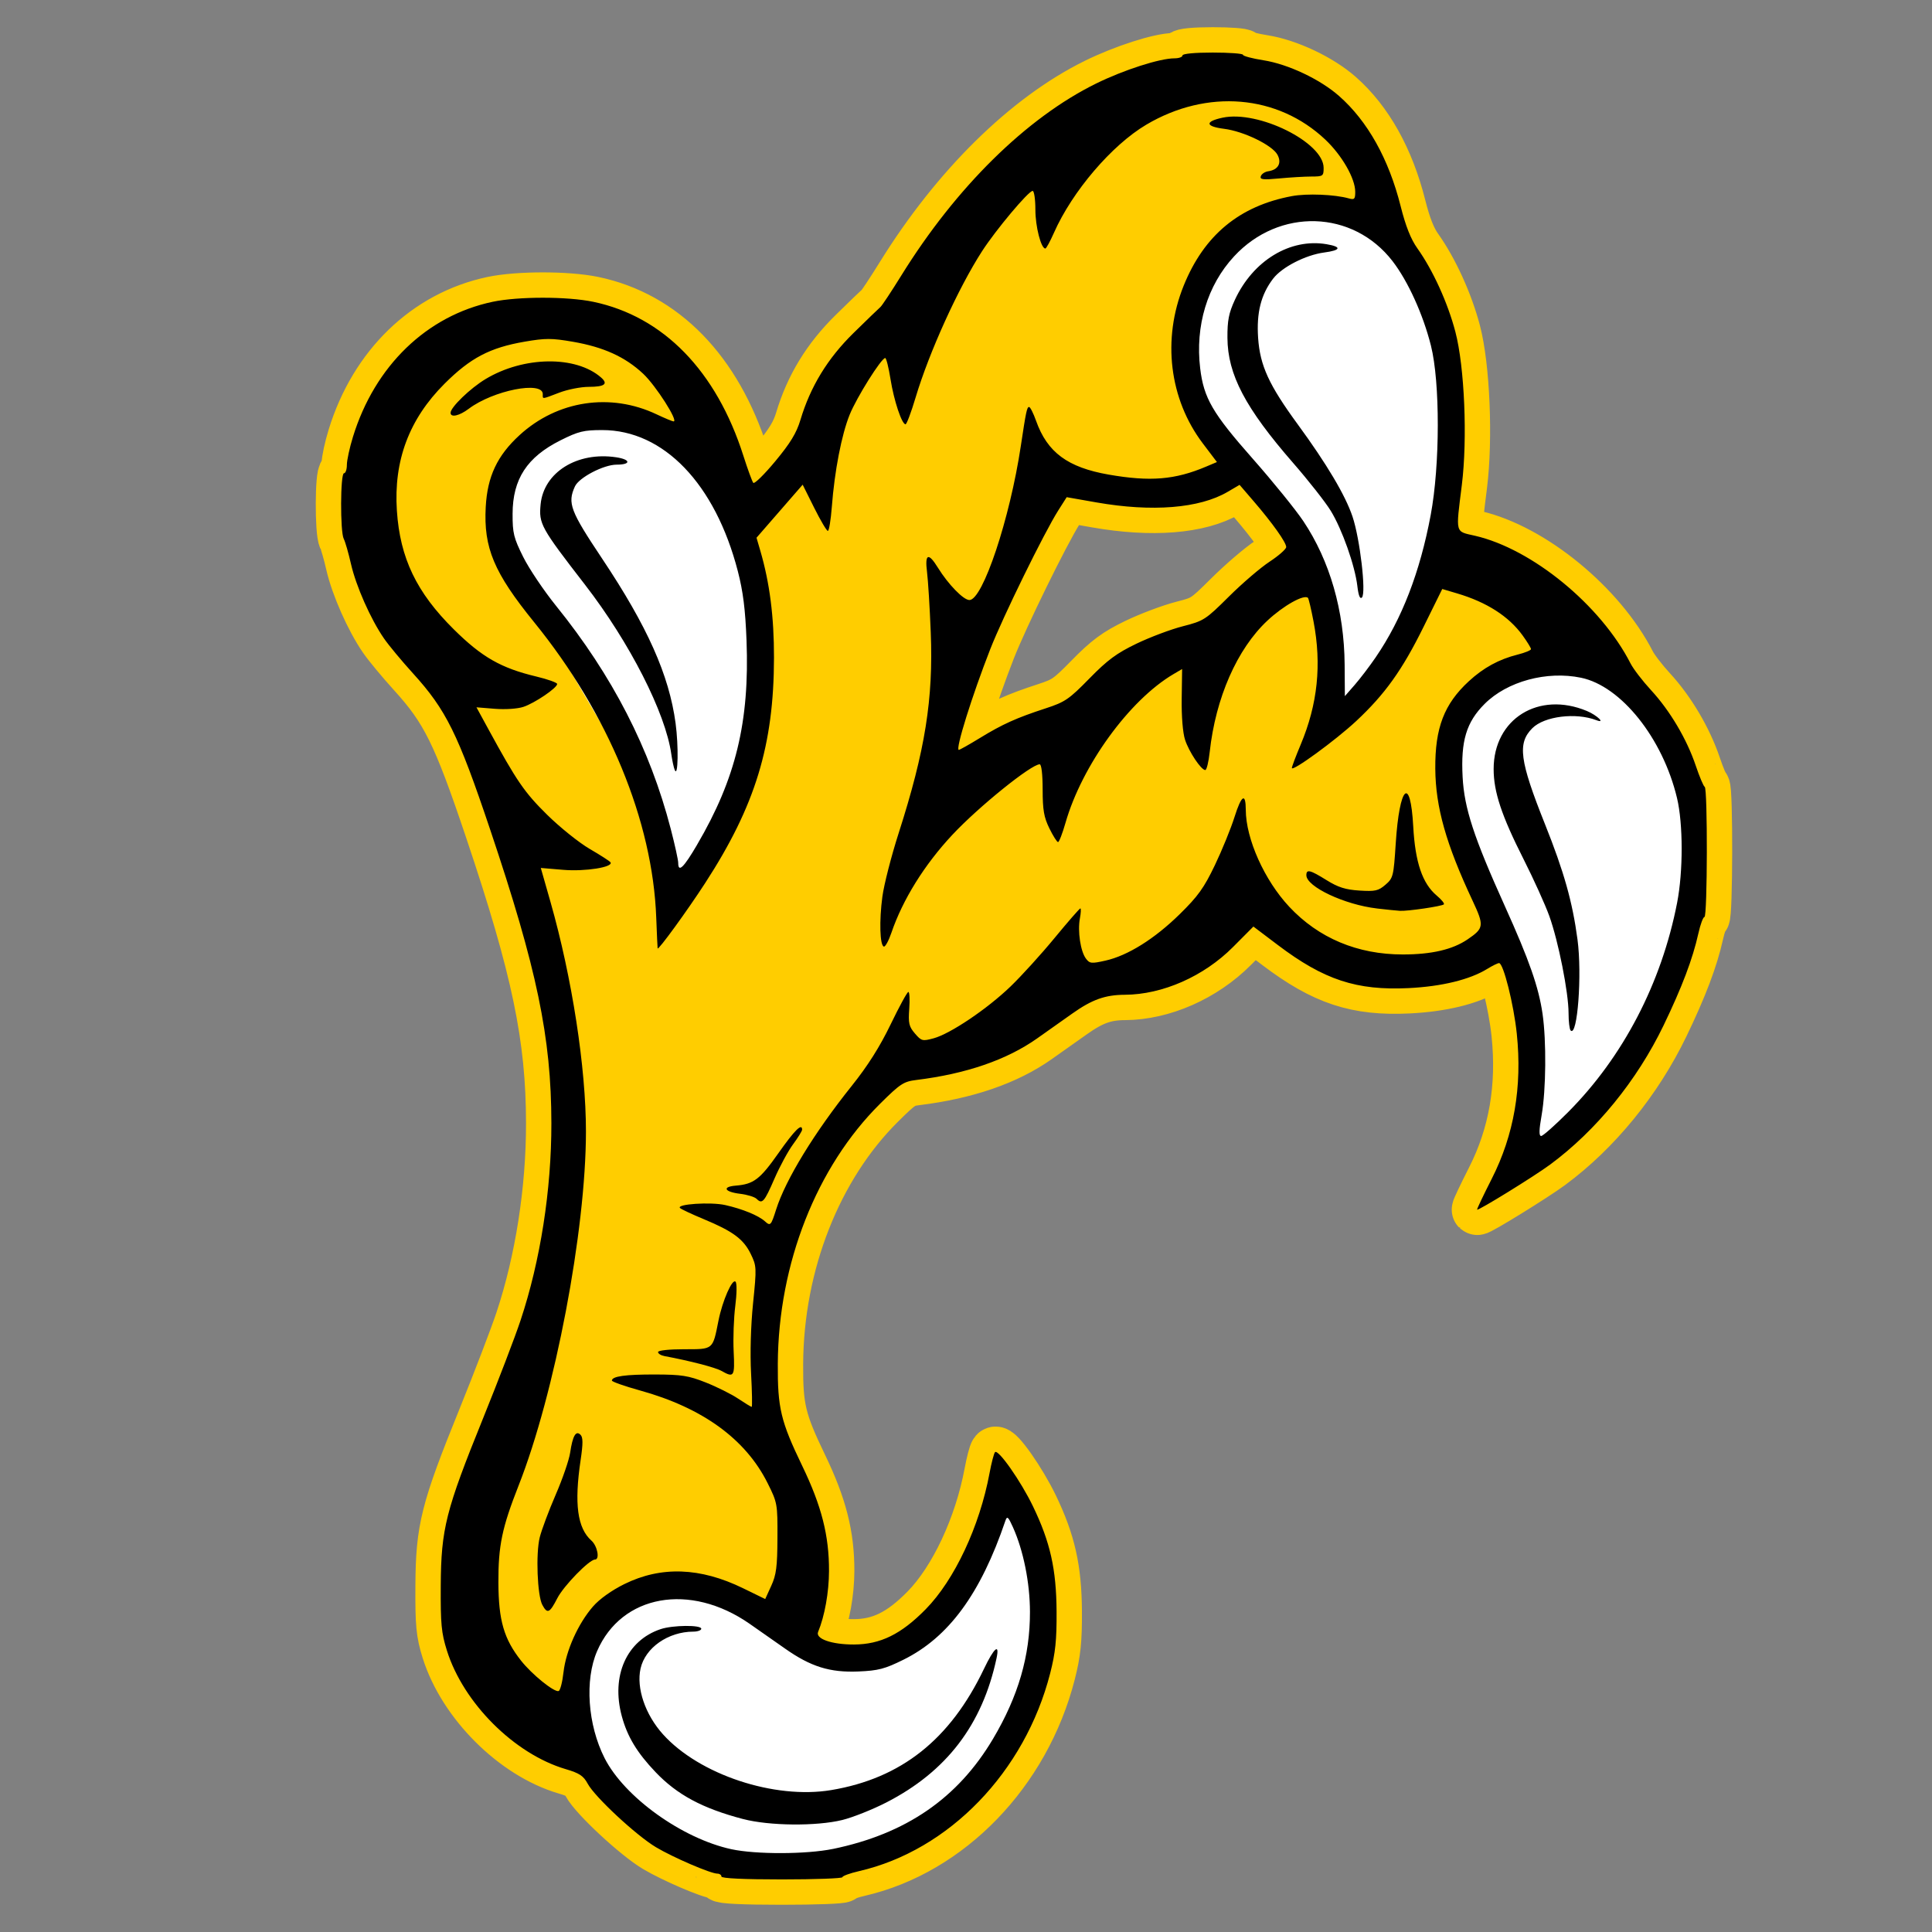 <?xml version="1.0" encoding="UTF-8" standalone="no"?>
<!-- Created with Inkscape (http://www.inkscape.org/) -->

<svg
   width="105.833mm"
   height="105.833mm"
   viewBox="0 0 105.833 105.833"
   version="1.1"
   id="svg1"
   xml:space="preserve"
   inkscape:version="1.4.2 (ebf0e940d0, 2025-05-08)"
   sodipodi:docname="iowa.svg"
   inkscape:export-filename="../pngs/toronto.png"
   inkscape:export-xdpi="96"
   inkscape:export-ydpi="96"
   xmlns:inkscape="http://www.inkscape.org/namespaces/inkscape"
   xmlns:sodipodi="http://sodipodi.sourceforge.net/DTD/sodipodi-0.dtd"
   xmlns="http://www.w3.org/2000/svg"
   xmlns:svg="http://www.w3.org/2000/svg"><rect x="0" y="0" width="105.833" height="105.833" fill="#808080" stroke="none"/><sodipodi:namedview
     id="namedview1"
     pagecolor="#ffffff"
     bordercolor="#000000"
     borderopacity="0.25"
     inkscape:showpageshadow="2"
     inkscape:pageopacity="0.0"
     inkscape:pagecheckerboard="0"
     inkscape:deskcolor="#d1d1d1"
     inkscape:document-units="mm"
     inkscape:zoom="1.1962391"
     inkscape:cx="218.60178"
     inkscape:cy="227.37929"
     inkscape:window-width="1920"
     inkscape:window-height="1011"
     inkscape:window-x="0"
     inkscape:window-y="32"
     inkscape:window-maximized="1"
     inkscape:current-layer="layer1"
     showgrid="false"
     showguides="true" /><defs
     id="defs1" /><g
     inkscape:groupmode="layer"
     id="layer3"
     inkscape:label="Capa 3" /><g
     inkscape:groupmode="layer"
     id="layer2"
     inkscape:label="Capa 2" /><g
     inkscape:label="Capa 1"
     inkscape:groupmode="layer"
     id="layer1"><g
       id="g106-5"
       transform="rotate(-11.258,-204.919,75.671)" /><path
       id="path15"
       style="fill:#ffcd00;fill-opacity:1;stroke:none;stroke-width:2.778;stroke-dasharray:none"
       d="m 71.351,4.531 -10.859,1.375 -7.835,7.01 -6.048,7.285 -1.924,4.124 -3.437,3.299 -3.024,-4.811 -4.811,-5.223 -6.461,-0.687 -2.062,1.924 -5.223,6.598 2.199,8.797 6.598,13.059 2.887,14.983 -4.674,21.169 0.275,8.797 4.399,3.299 5.498,5.361 7.423,1.512 8.935,-3.437 4.124,-8.11 -0.275,-5.773 -2.474,-4.124 -1.924,5.773 -4.949,3.849 -4.536,-1.1 0.825,-4.949 -1.924,-6.461 -0.275,-9.485 4.261,-6.598 3.024,-3.711 7.698,-3.299 10.447,-4.674 0.687,-1.512 4.811,4.124 8.935,-0.962 1.237,0.55 1.237,5.361 -1.375,6.186 4.124,-3.299 4.949,-7.285 1.237,-8.935 -1.787,-4.124 -9.76,-9.897 -2.337,0.137 0.412,-9.347 -1.924,-6.598 -2.062,-3.574 z M 68.445,26.376 c 0.34,0 2.721,4.763 2.721,4.763 l -10.4,6.415 -8.408,4.277 c 0,0 1.944,-8.602 2.09,-8.991 0.146,-0.389 2.965,-6.172 2.965,-6.367 0,-0.194 3.499,0.438 3.499,0.438 0,0 7.193,-0.535 7.533,-0.535 z" /><path
       style="fill:#000000;stroke:#ffcd00;stroke-width:2.778;stroke-dasharray:none;stroke-opacity:1"
       d="m 39.519,102.794 c 0,-0.087 -0.099,-0.158 -0.22,-0.158 -0.365,0 -2.424,-0.885 -3.365,-1.447 -1.082,-0.645 -3.351,-2.756 -3.739,-3.477 -0.234,-0.434 -0.452,-0.579 -1.206,-0.801 -2.81,-0.828 -5.601,-3.613 -6.507,-6.493 -0.305,-0.969 -0.35,-1.449 -0.338,-3.566 0.019,-3.107 0.272,-4.109 2.319,-9.161 0.825,-2.037 1.749,-4.449 2.052,-5.361 1.087,-3.266 1.693,-7.145 1.689,-10.802 -0.006,-4.711 -0.788,-8.46 -3.362,-16.11 -1.76,-5.233 -2.403,-6.532 -4.221,-8.534 -0.619,-0.682 -1.336,-1.544 -1.592,-1.918 -0.73,-1.061 -1.526,-2.86 -1.802,-4.07 -0.138,-0.608 -0.317,-1.228 -0.397,-1.379 -0.2,-0.377 -0.188,-3.593 0.013,-3.593 0.087,0 0.158,-0.206 0.158,-0.457 0,-0.251 0.15,-0.944 0.334,-1.539 1.199,-3.888 4.036,-6.63 7.651,-7.396 1.399,-0.296 4.094,-0.296 5.511,3.7e-5 3.841,0.804 6.745,3.785 8.228,8.445 0.235,0.738 0.478,1.401 0.54,1.473 0.062,0.072 0.605,-0.461 1.205,-1.184 0.824,-0.992 1.162,-1.548 1.376,-2.262 0.548,-1.83 1.489,-3.37 2.909,-4.762 0.723,-0.709 1.385,-1.348 1.471,-1.421 0.086,-0.072 0.606,-0.857 1.155,-1.743 2.99,-4.822 6.851,-8.626 10.66,-10.501 1.514,-0.745 3.493,-1.382 4.297,-1.382 0.24,0 0.437,-0.071 0.437,-0.158 0,-0.095 0.658,-0.158 1.657,-0.158 0.912,0 1.657,0.055 1.657,0.123 0,0.068 0.504,0.202 1.12,0.299 1.349,0.212 3.102,1.04 4.143,1.957 1.565,1.377 2.723,3.45 3.374,6.038 0.274,1.091 0.557,1.804 0.913,2.303 0.854,1.2 1.666,2.982 2.085,4.579 0.502,1.913 0.668,5.86 0.353,8.391 -0.336,2.703 -0.382,2.526 0.716,2.778 3.134,0.718 6.897,3.805 8.525,6.994 0.155,0.304 0.661,0.963 1.123,1.464 1.039,1.126 1.962,2.685 2.451,4.139 0.205,0.608 0.425,1.129 0.49,1.158 0.164,0.073 0.15,7.129 -0.014,7.129 -0.073,0 -0.224,0.408 -0.335,0.908 -0.31,1.392 -0.892,2.931 -1.905,5.032 -1.457,3.021 -3.688,5.757 -6.218,7.626 -0.872,0.644 -3.927,2.529 -3.996,2.466 -0.021,-0.019 0.339,-0.778 0.8,-1.686 1.223,-2.407 1.677,-5.038 1.374,-7.953 -0.168,-1.61 -0.734,-3.867 -0.971,-3.867 -0.072,0 -0.364,0.143 -0.648,0.318 -0.955,0.588 -2.489,0.963 -4.305,1.052 -2.852,0.14 -4.641,-0.45 -7.172,-2.365 l -1.332,-1.007 -1.115,1.12 c -1.602,1.61 -3.862,2.607 -5.929,2.617 -1.077,0.005 -1.798,0.263 -2.882,1.032 -0.542,0.384 -1.409,0.998 -1.927,1.363 -1.665,1.174 -3.889,1.938 -6.613,2.273 -0.697,0.086 -0.88,0.206 -1.987,1.305 -3.481,3.455 -5.569,8.763 -5.6,14.233 -0.014,2.433 0.159,3.156 1.339,5.603 1.06,2.198 1.473,3.82 1.466,5.761 -0.004,1.163 -0.237,2.463 -0.597,3.332 -0.157,0.378 0.739,0.693 1.963,0.69 1.449,-0.004 2.585,-0.562 3.93,-1.931 1.58,-1.609 2.955,-4.539 3.498,-7.457 0.105,-0.564 0.24,-1.081 0.299,-1.147 0.17,-0.191 1.41,1.576 2.079,2.962 0.948,1.967 1.28,3.444 1.294,5.761 0.009,1.573 -0.062,2.261 -0.352,3.394 -1.383,5.397 -5.539,9.697 -10.471,10.833 -0.499,0.115 -0.908,0.264 -0.908,0.331 0,0.067 -1.492,0.122 -3.315,0.122 -2.105,0 -3.315,-0.058 -3.315,-0.158 z m 6.105,-1.51 c 4.007,-0.828 6.84,-2.775 8.772,-6.031 1.386,-2.336 2.029,-4.546 2.024,-6.96 -0.003,-1.591 -0.359,-3.361 -0.933,-4.635 -0.258,-0.574 -0.319,-0.627 -0.411,-0.358 -1.361,4.01 -3.11,6.393 -5.592,7.62 -1.017,0.503 -1.372,0.596 -2.462,0.642 -1.563,0.066 -2.609,-0.261 -4.026,-1.259 -0.538,-0.379 -1.408,-0.988 -1.934,-1.354 -3.265,-2.273 -7.012,-1.601 -8.354,1.498 -0.687,1.586 -0.515,4.039 0.412,5.864 1.082,2.13 4.239,4.399 6.939,4.986 1.339,0.291 4.119,0.284 5.564,-0.014 z M 40.703,99.645 c -2.229,-0.587 -3.609,-1.328 -4.794,-2.572 -1.016,-1.067 -1.544,-1.942 -1.847,-3.061 -0.599,-2.213 0.262,-4.146 2.127,-4.77 0.662,-0.222 2.226,-0.237 2.226,-0.022 0,0.087 -0.195,0.158 -0.434,0.159 -1.381,0.003 -2.637,0.881 -2.892,2.022 -0.239,1.068 0.255,2.521 1.226,3.6 1.985,2.209 6.107,3.577 9.215,3.058 3.836,-0.64 6.522,-2.771 8.371,-6.642 0.555,-1.162 0.869,-1.426 0.688,-0.58 -0.779,3.645 -2.742,6.211 -6.045,7.904 -0.752,0.385 -1.834,0.816 -2.404,0.956 -1.418,0.349 -4.004,0.324 -5.435,-0.053 z m -9.834,-8.045 c 0.131,-1.173 0.8,-2.663 1.615,-3.598 0.358,-0.411 1.017,-0.881 1.716,-1.227 2.014,-0.993 4.156,-0.919 6.504,0.227 l 1.214,0.592 0.331,-0.726 c 0.276,-0.604 0.332,-1.043 0.339,-2.627 0.008,-1.862 -0.004,-1.925 -0.54,-2.999 -1.205,-2.413 -3.563,-4.124 -6.989,-5.074 -0.846,-0.235 -1.539,-0.479 -1.539,-0.542 0,-0.234 0.738,-0.337 2.372,-0.333 1.447,0.004 1.822,0.063 2.768,0.437 0.602,0.238 1.4,0.636 1.773,0.885 0.373,0.249 0.708,0.452 0.744,0.452 0.036,0 0.021,-0.821 -0.033,-1.825 -0.059,-1.11 -0.017,-2.617 0.108,-3.847 0.2,-1.962 0.196,-2.043 -0.131,-2.713 -0.394,-0.807 -0.973,-1.234 -2.572,-1.899 -0.64,-0.266 -1.223,-0.539 -1.296,-0.607 -0.233,-0.217 1.677,-0.344 2.475,-0.164 0.944,0.212 1.822,0.572 2.174,0.891 0.3,0.271 0.334,0.235 0.614,-0.648 0.519,-1.637 2.089,-4.205 4.134,-6.762 0.886,-1.107 1.547,-2.153 2.139,-3.379 0.471,-0.977 0.908,-1.776 0.971,-1.776 0.063,0 0.085,0.413 0.048,0.919 -0.058,0.796 -0.016,0.977 0.311,1.357 0.356,0.414 0.412,0.429 1.024,0.264 0.913,-0.246 2.933,-1.607 4.211,-2.837 0.597,-0.574 1.685,-1.772 2.418,-2.662 0.733,-0.89 1.368,-1.618 1.41,-1.618 0.042,0 0.03,0.249 -0.027,0.553 -0.131,0.698 0.035,1.801 0.33,2.195 0.207,0.276 0.298,0.286 1.071,0.113 1.222,-0.273 2.69,-1.192 4.07,-2.546 1,-0.981 1.33,-1.441 1.924,-2.683 0.395,-0.825 0.878,-2.011 1.075,-2.636 0.379,-1.204 0.615,-1.355 0.618,-0.394 0.005,1.589 1.021,3.856 2.38,5.308 1.608,1.719 3.738,2.614 6.22,2.614 1.578,0 2.73,-0.268 3.551,-0.827 0.899,-0.612 0.916,-0.746 0.272,-2.12 -1.453,-3.097 -2.026,-5.126 -2.042,-7.228 -0.017,-2.237 0.484,-3.544 1.835,-4.79 0.806,-0.743 1.648,-1.203 2.677,-1.462 0.402,-0.101 0.731,-0.236 0.731,-0.3 0,-0.063 -0.208,-0.403 -0.463,-0.754 -0.756,-1.043 -1.963,-1.817 -3.586,-2.298 l -0.813,-0.241 -1.026,2.078 c -1.168,2.366 -2.111,3.684 -3.687,5.156 -1.131,1.055 -3.525,2.801 -3.525,2.57 0,-0.071 0.218,-0.648 0.484,-1.282 0.929,-2.212 1.155,-4.38 0.703,-6.743 -0.128,-0.671 -0.266,-1.253 -0.305,-1.292 -0.211,-0.211 -1.344,0.423 -2.222,1.245 -1.661,1.554 -2.837,4.233 -3.161,7.199 -0.059,0.543 -0.168,0.987 -0.242,0.987 -0.227,0 -0.889,-0.991 -1.108,-1.657 -0.124,-0.379 -0.198,-1.279 -0.184,-2.254 l 0.023,-1.623 -0.477,0.281 c -2.411,1.42 -5.011,5.002 -5.911,8.143 -0.166,0.581 -0.35,1.056 -0.409,1.056 -0.058,0 -0.272,-0.337 -0.474,-0.75 -0.3,-0.611 -0.368,-1.005 -0.369,-2.13 -6.55e-4,-0.83 -0.065,-1.381 -0.162,-1.381 -0.463,-0.002 -3.346,2.325 -4.78,3.858 -1.534,1.64 -2.725,3.555 -3.345,5.375 -0.148,0.434 -0.333,0.773 -0.411,0.752 -0.22,-0.057 -0.26,-1.409 -0.081,-2.74 0.089,-0.66 0.49,-2.223 0.891,-3.473 1.454,-4.531 1.904,-7.348 1.758,-11.005 -0.054,-1.361 -0.146,-2.848 -0.204,-3.304 -0.127,-1 0.074,-1.08 0.594,-0.237 0.565,0.915 1.402,1.776 1.728,1.776 0.732,0 2.218,-4.454 2.817,-8.444 0.283,-1.884 0.335,-2.131 0.452,-2.131 0.062,0 0.235,0.341 0.383,0.758 0.614,1.728 1.729,2.553 3.98,2.946 2.271,0.396 3.628,0.285 5.335,-0.438 l 0.592,-0.25 -0.773,-1.021 c -1.839,-2.43 -2.236,-5.706 -1.047,-8.645 1.118,-2.762 3.053,-4.364 5.924,-4.901 0.824,-0.154 2.345,-0.093 3.117,0.124 0.31,0.087 0.355,0.042 0.355,-0.361 0,-0.729 -0.725,-1.995 -1.636,-2.856 -2.611,-2.469 -6.478,-2.793 -9.809,-0.821 -1.891,1.12 -4.055,3.653 -5.059,5.922 -0.21,0.475 -0.422,0.863 -0.471,0.863 -0.237,0 -0.546,-1.205 -0.546,-2.126 0,-0.567 -0.068,-1.031 -0.15,-1.031 -0.227,0 -2.017,2.134 -2.773,3.306 -1.303,2.02 -2.897,5.531 -3.641,8.019 -0.24,0.803 -0.487,1.46 -0.549,1.46 -0.204,0 -0.636,-1.296 -0.823,-2.473 -0.101,-0.637 -0.232,-1.157 -0.29,-1.157 -0.212,0 -1.566,2.158 -1.949,3.108 -0.442,1.094 -0.825,3.074 -0.976,5.048 -0.056,0.723 -0.153,1.314 -0.218,1.314 -0.064,0 -0.4,-0.57 -0.748,-1.266 l -0.631,-1.266 -1.264,1.453 -1.264,1.453 0.21,0.72 c 0.514,1.758 0.75,3.612 0.747,5.85 -0.007,4.791 -1.02,8.11 -3.772,12.35 -0.987,1.521 -2.573,3.701 -2.602,3.576 -0.008,-0.035 -0.042,-0.792 -0.076,-1.683 C 35.754,44.97 33.322,39.087 29.269,34.095 27.056,31.369 26.486,30.012 26.608,27.768 c 0.091,-1.669 0.63,-2.813 1.855,-3.934 2.07,-1.895 4.971,-2.336 7.5,-1.139 0.453,0.214 0.875,0.39 0.936,0.39 0.28,0 -0.974,-1.964 -1.668,-2.613 -0.988,-0.924 -2.168,-1.46 -3.848,-1.751 -1.163,-0.201 -1.503,-0.201 -2.646,-0.004 -1.903,0.328 -2.968,0.888 -4.386,2.303 -1.941,1.938 -2.793,4.211 -2.61,6.958 0.173,2.597 1.075,4.475 3.118,6.498 1.537,1.522 2.583,2.12 4.518,2.583 0.629,0.151 1.144,0.335 1.144,0.409 0,0.215 -1.232,1.05 -1.85,1.254 -0.323,0.107 -0.99,0.151 -1.567,0.105 l -1.004,-0.081 0.657,1.205 c 1.55,2.842 1.97,3.455 3.211,4.678 0.705,0.695 1.759,1.54 2.343,1.879 0.584,0.339 1.094,0.667 1.132,0.73 0.164,0.265 -1.385,0.511 -2.588,0.411 l -1.231,-0.103 0.529,1.856 c 1.182,4.148 1.946,9.099 1.944,12.589 -0.004,5.425 -1.702,14.345 -3.69,19.388 -0.906,2.299 -1.114,3.294 -1.106,5.314 0.008,2.073 0.304,3.092 1.243,4.279 0.597,0.755 1.811,1.737 2.056,1.662 0.087,-0.026 0.208,-0.493 0.268,-1.037 z M 29.71,87.918 c -0.277,-0.512 -0.366,-2.816 -0.143,-3.706 0.104,-0.414 0.497,-1.463 0.873,-2.332 0.377,-0.868 0.733,-1.904 0.792,-2.302 0.138,-0.928 0.315,-1.235 0.567,-0.983 0.141,0.141 0.142,0.474 0.007,1.386 -0.356,2.396 -0.179,3.725 0.589,4.409 0.332,0.296 0.473,1.041 0.197,1.041 -0.312,0 -1.713,1.438 -2.062,2.117 -0.421,0.819 -0.546,0.875 -0.82,0.369 z m 9.809,-12.822 c -0.333,-0.188 -1.723,-0.55 -3.117,-0.81 -0.195,-0.036 -0.355,-0.136 -0.355,-0.221 0,-0.09 0.598,-0.155 1.424,-0.155 1.618,0 1.567,0.042 1.886,-1.564 0.218,-1.096 0.758,-2.326 0.937,-2.134 0.076,0.082 0.069,0.668 -0.016,1.33 -0.084,0.651 -0.124,1.77 -0.089,2.486 0.067,1.388 0.022,1.459 -0.669,1.068 z m 1.927,-9.424 c -0.106,-0.106 -0.514,-0.231 -0.907,-0.278 -0.858,-0.103 -1.003,-0.384 -0.231,-0.447 0.978,-0.08 1.323,-0.343 2.335,-1.78 0.887,-1.26 1.296,-1.665 1.296,-1.284 0,0.07 -0.222,0.429 -0.494,0.798 -0.272,0.369 -0.731,1.217 -1.021,1.884 -0.558,1.285 -0.671,1.413 -0.978,1.106 z M 75.428,49.765 c -1.77,-0.205 -3.867,-1.192 -3.867,-1.821 0,-0.344 0.199,-0.295 1.109,0.271 0.632,0.393 1.035,0.52 1.798,0.569 0.862,0.055 1.037,0.016 1.425,-0.318 0.423,-0.363 0.448,-0.465 0.564,-2.266 0.205,-3.168 0.805,-3.747 0.959,-0.926 0.108,1.968 0.501,3.124 1.288,3.786 0.26,0.219 0.435,0.434 0.39,0.48 -0.103,0.103 -1.978,0.379 -2.404,0.354 -0.174,-0.01 -0.742,-0.068 -1.263,-0.128 z M 24.682,22.612 c 0,-0.303 1.083,-1.347 1.919,-1.849 2.088,-1.255 4.945,-1.293 6.325,-0.084 0.404,0.354 0.197,0.512 -0.675,0.512 -0.428,0 -1.152,0.142 -1.609,0.316 -0.991,0.377 -0.909,0.369 -0.909,0.082 0,-0.741 -2.722,-0.203 -4.054,0.802 -0.519,0.391 -0.997,0.498 -0.997,0.222 z M 69.066,9.654 C 69.106,9.531 69.288,9.409 69.47,9.383 70.018,9.302 70.224,8.936 69.979,8.478 69.698,7.953 68.128,7.19 67.052,7.056 66.024,6.927 65.987,6.657 66.97,6.447 c 1.964,-0.42 5.537,1.353 5.537,2.748 0,0.452 -0.031,0.474 -0.671,0.475 -0.369,5.95e-4 -1.16,0.047 -1.758,0.104 -0.895,0.085 -1.074,0.063 -1.014,-0.12 z M 85.9,60.921 c 3.01,-3.023 5.116,-7.068 5.97,-11.465 0.335,-1.723 0.332,-4.332 -0.006,-5.745 -0.783,-3.275 -3.062,-6.129 -5.256,-6.585 -1.878,-0.39 -4.048,0.199 -5.281,1.432 -1.004,1.004 -1.311,2.026 -1.206,4.01 0.09,1.706 0.612,3.3 2.318,7.079 1.333,2.953 1.849,4.428 2.061,5.896 0.215,1.489 0.191,4.165 -0.051,5.541 -0.145,0.824 -0.152,1.144 -0.025,1.144 0.096,0 0.761,-0.589 1.477,-1.308 z m 0.139,-4.47 c -0.063,-0.063 -0.115,-0.49 -0.115,-0.949 0,-1.13 -0.557,-3.939 -1.055,-5.323 -0.224,-0.622 -0.856,-2.018 -1.405,-3.104 -1.212,-2.397 -1.644,-3.696 -1.644,-4.948 0,-2.75 2.465,-4.284 5.11,-3.179 0.553,0.231 1.042,0.704 0.521,0.504 -1.13,-0.433 -2.856,-0.218 -3.512,0.438 -0.825,0.825 -0.699,1.771 0.696,5.264 1.038,2.597 1.504,4.251 1.779,6.315 0.256,1.919 -0.003,5.353 -0.375,4.981 z M 38.188,46.269 c 2.122,-3.619 2.876,-6.737 2.706,-11.188 -0.065,-1.695 -0.188,-2.678 -0.476,-3.79 -1.238,-4.787 -4.066,-7.732 -7.425,-7.732 -1.02,0 -1.306,0.07 -2.284,0.559 -1.839,0.92 -2.624,2.122 -2.63,4.026 -0.003,1.063 0.06,1.319 0.583,2.368 0.323,0.647 1.132,1.85 1.798,2.675 3.085,3.818 5.14,7.815 6.284,12.226 0.224,0.864 0.408,1.699 0.408,1.855 0,0.552 0.295,0.268 1.037,-0.998 z m -1.225,-4.086 c -0.056,-0.13 -0.14,-0.521 -0.189,-0.868 -0.314,-2.259 -2.28,-6.12 -4.732,-9.29 -2.418,-3.126 -2.531,-3.33 -2.428,-4.395 0.169,-1.757 2.003,-2.901 4.137,-2.581 0.806,0.121 0.826,0.404 0.029,0.404 -0.712,0 -2.064,0.706 -2.286,1.193 -0.417,0.916 -0.259,1.334 1.491,3.956 2.482,3.719 3.667,6.375 4.023,9.015 0.168,1.252 0.139,2.995 -0.044,2.567 z m 16.72,-1.759 c 1.233,-0.755 1.994,-1.098 3.609,-1.625 1.048,-0.342 1.273,-0.496 2.386,-1.634 0.992,-1.014 1.489,-1.381 2.579,-1.906 0.743,-0.357 1.886,-0.787 2.541,-0.954 1.143,-0.292 1.244,-0.358 2.517,-1.623 0.729,-0.725 1.734,-1.587 2.234,-1.915 0.499,-0.328 0.908,-0.689 0.908,-0.801 0,-0.253 -0.744,-1.301 -1.775,-2.5 l -0.779,-0.906 -0.657,0.385 c -1.541,0.903 -4.136,1.111 -7.182,0.577 l -1.632,-0.287 -0.461,0.726 c -0.769,1.21 -3.033,5.828 -3.725,7.597 -1.003,2.564 -1.926,5.52 -1.724,5.52 0.051,0 0.574,-0.294 1.161,-0.654 z m 21.683,-4.428 c 1.429,-2.089 2.419,-4.652 3.006,-7.782 0.513,-2.735 0.519,-7.271 0.013,-9.281 -0.432,-1.715 -1.258,-3.533 -2.104,-4.629 -2.17,-2.813 -6.208,-2.933 -8.682,-0.258 -1.464,1.583 -2.135,3.802 -1.854,6.135 0.196,1.627 0.676,2.453 2.878,4.947 1.102,1.249 2.35,2.788 2.772,3.419 1.453,2.173 2.242,4.912 2.263,7.863 l 0.012,1.724 0.541,-0.619 c 0.297,-0.341 0.817,-1.024 1.155,-1.518 z M 74.355,32.106 c -0.133,-1.125 -0.838,-3.118 -1.459,-4.127 -0.294,-0.478 -1.216,-1.651 -2.048,-2.606 -2.633,-3.022 -3.598,-4.856 -3.61,-6.866 -0.006,-0.955 0.073,-1.357 0.407,-2.08 0.996,-2.153 3.027,-3.387 5.02,-3.05 0.85,0.144 0.796,0.332 -0.13,0.455 -1.016,0.135 -2.312,0.8 -2.796,1.434 -0.665,0.872 -0.915,1.86 -0.82,3.248 0.104,1.512 0.588,2.569 2.168,4.728 1.595,2.18 2.607,3.883 3.001,5.051 0.41,1.215 0.758,4.196 0.518,4.436 -0.106,0.106 -0.189,-0.099 -0.251,-0.623 z"
       id="path14-2"
       sodipodi:nodetypes="sssssssssssssssssssssssssssssssssssssssssssssssssssssscscsssssscscssssssssssssssssssssssssssssssssssssssscssscssssscsssssssssssssssssssscssssscsssssssssscssssssscssccssssccsssssssssssssscsssssssssssssssssssscccsssscssssssscssssssscssssscssssssccsssssssssssssssssssssssssssssssssssssssssssssssssssssscssssssssssssssssssssssssssssscssssssssssssssssssssssssscsscssssssssssssscsssssscsssssssss" /><path
       style="fill:#ffffff;fill-opacity:1;stroke:none;stroke-width:2.674;stroke-dasharray:none;stroke-opacity:1"
       d="m 30.393,23.363 3.76,-0.664 5.087,3.318 2.101,5.198 c 0,0 0,5.64 0.111,6.193 0.111,0.553 -1.659,7.52 -1.659,7.52 l -3.207,5.198 -2.433,-8.405 -5.308,-9.068 -1.438,-3.649 c 0,0 0,-2.986 0.332,-3.428 0.332,-0.442 2.654,-2.212 2.654,-2.212 z"
       id="path17" /><path
       style="fill:#ffffff;fill-opacity:1;stroke:none;stroke-width:2.674;stroke-dasharray:none;stroke-opacity:1"
       d="m 69.874,11.862 3.981,-0.332 2.986,2.322 2.101,4.755 c 0,0 0.553,5.087 0.553,5.529 0,0.442 -1.438,8.184 -1.548,8.626 -0.111,0.442 -5.529,8.073 -5.529,7.631 0,-0.442 0.553,-4.977 0.553,-4.977 l -0.885,-5.198 -4.534,-5.308 -2.654,-4.424 1.106,-6.082 2.544,-2.212 z"
       id="path18" /><path
       style="fill:#ffffff;fill-opacity:1;stroke:none;stroke-width:2.674;stroke-dasharray:none;stroke-opacity:1"
       d="m 83.919,36.413 4.534,0.774 3.76,5.087 c 0,0 0.774,4.977 0.774,5.419 0,0.442 -2.212,7.852 -2.212,7.852 l -4.977,6.857 -3.539,2.433 1.438,-6.746 -1.88,-8.515 -2.765,-6.304 0.664,-4.755 z"
       id="path19" /><path
       style="fill:#ffffff;fill-opacity:1;stroke:none;stroke-width:2.674;stroke-dasharray:none;stroke-opacity:1"
       d="m 35.812,86.731 5.087,1.327 5.198,2.986 4.977,-1.548 2.875,-4.645 0.995,-3.649 2.101,3.76 c 0,0 0.332,3.981 0.332,4.534 0,0.553 -1.659,5.64 -1.991,6.193 -0.332,0.553 -2.986,3.649 -3.539,3.981 -0.553,0.332 -4.977,2.433 -4.977,2.433 h -6.193 l -5.861,-1.88 -1.88,-3.649 -1.216,-4.866 1.548,-2.986 z"
       id="path20" /><path
       style="fill:#000000;stroke-width:0.597"
       d="m 39.519,102.794 c 0,-0.087 -0.099,-0.158 -0.22,-0.158 -0.365,0 -2.424,-0.885 -3.365,-1.447 -1.082,-0.645 -3.351,-2.756 -3.739,-3.477 -0.234,-0.434 -0.452,-0.579 -1.206,-0.801 -2.81,-0.828 -5.601,-3.613 -6.507,-6.493 -0.305,-0.969 -0.35,-1.449 -0.338,-3.566 0.019,-3.107 0.272,-4.109 2.319,-9.161 0.825,-2.037 1.749,-4.449 2.052,-5.361 1.087,-3.266 1.693,-7.145 1.689,-10.802 -0.006,-4.711 -0.788,-8.46 -3.362,-16.11 -1.76,-5.233 -2.403,-6.532 -4.221,-8.534 -0.619,-0.682 -1.336,-1.544 -1.592,-1.918 -0.73,-1.061 -1.526,-2.86 -1.802,-4.07 -0.138,-0.608 -0.317,-1.228 -0.397,-1.379 -0.2,-0.377 -0.188,-3.593 0.013,-3.593 0.087,0 0.158,-0.206 0.158,-0.457 0,-0.251 0.15,-0.944 0.334,-1.539 1.199,-3.888 4.036,-6.63 7.651,-7.396 1.399,-0.296 4.094,-0.296 5.511,3.7e-5 3.841,0.804 6.745,3.785 8.228,8.445 0.235,0.738 0.478,1.401 0.54,1.473 0.062,0.072 0.605,-0.461 1.205,-1.184 0.824,-0.992 1.162,-1.548 1.376,-2.262 0.548,-1.83 1.489,-3.37 2.909,-4.762 0.723,-0.709 1.385,-1.348 1.471,-1.421 0.086,-0.072 0.606,-0.857 1.155,-1.743 2.99,-4.822 6.851,-8.626 10.66,-10.501 1.514,-0.745 3.493,-1.382 4.297,-1.382 0.24,0 0.437,-0.071 0.437,-0.158 0,-0.095 0.658,-0.158 1.657,-0.158 0.912,0 1.657,0.055 1.657,0.123 0,0.068 0.504,0.202 1.12,0.299 1.349,0.212 3.102,1.04 4.143,1.957 1.565,1.377 2.723,3.45 3.374,6.038 0.274,1.091 0.557,1.804 0.913,2.303 0.854,1.2 1.666,2.982 2.085,4.579 0.502,1.913 0.668,5.86 0.353,8.391 -0.336,2.703 -0.382,2.526 0.716,2.778 3.134,0.718 6.897,3.805 8.525,6.994 0.155,0.304 0.661,0.963 1.123,1.464 1.039,1.126 1.962,2.685 2.451,4.139 0.205,0.608 0.425,1.129 0.49,1.158 0.164,0.073 0.15,7.129 -0.014,7.129 -0.073,0 -0.224,0.408 -0.335,0.908 -0.31,1.392 -0.892,2.931 -1.905,5.032 -1.457,3.021 -3.688,5.757 -6.218,7.626 -0.872,0.644 -3.927,2.529 -3.996,2.466 -0.021,-0.019 0.339,-0.778 0.8,-1.686 1.223,-2.407 1.677,-5.038 1.374,-7.953 -0.168,-1.61 -0.734,-3.867 -0.971,-3.867 -0.072,0 -0.364,0.143 -0.648,0.318 -0.955,0.588 -2.489,0.963 -4.305,1.052 -2.852,0.14 -4.641,-0.45 -7.172,-2.365 l -1.332,-1.007 -1.115,1.12 c -1.602,1.61 -3.862,2.607 -5.929,2.617 -1.077,0.005 -1.798,0.263 -2.882,1.032 -0.542,0.384 -1.409,0.998 -1.927,1.363 -1.665,1.174 -3.889,1.938 -6.613,2.273 -0.697,0.086 -0.88,0.206 -1.987,1.305 -3.481,3.455 -5.569,8.763 -5.6,14.233 -0.014,2.433 0.159,3.156 1.339,5.603 1.06,2.198 1.473,3.82 1.466,5.761 -0.004,1.163 -0.237,2.463 -0.597,3.332 -0.157,0.378 0.739,0.693 1.963,0.69 1.449,-0.004 2.585,-0.562 3.93,-1.931 1.58,-1.609 2.955,-4.539 3.498,-7.457 0.105,-0.564 0.24,-1.081 0.299,-1.147 0.17,-0.191 1.41,1.576 2.079,2.962 0.948,1.967 1.28,3.444 1.294,5.761 0.009,1.573 -0.062,2.261 -0.352,3.394 -1.383,5.397 -5.539,9.697 -10.471,10.833 -0.499,0.115 -0.908,0.264 -0.908,0.331 0,0.067 -1.492,0.122 -3.315,0.122 -2.105,0 -3.315,-0.058 -3.315,-0.158 z m 6.105,-1.51 c 4.007,-0.828 6.84,-2.775 8.772,-6.031 1.386,-2.336 2.029,-4.546 2.024,-6.96 -0.003,-1.591 -0.359,-3.361 -0.933,-4.635 -0.258,-0.574 -0.319,-0.627 -0.411,-0.358 -1.361,4.01 -3.11,6.393 -5.592,7.62 -1.017,0.503 -1.372,0.596 -2.462,0.642 -1.563,0.066 -2.609,-0.261 -4.026,-1.259 -0.538,-0.379 -1.408,-0.988 -1.934,-1.354 -3.265,-2.273 -7.012,-1.601 -8.354,1.498 -0.687,1.586 -0.515,4.039 0.412,5.864 1.082,2.13 4.239,4.399 6.939,4.986 1.339,0.291 4.119,0.284 5.564,-0.014 z M 40.703,99.645 c -2.229,-0.587 -3.609,-1.328 -4.794,-2.572 -1.016,-1.067 -1.544,-1.942 -1.847,-3.061 -0.599,-2.213 0.262,-4.146 2.127,-4.77 0.662,-0.222 2.226,-0.237 2.226,-0.022 0,0.087 -0.195,0.158 -0.434,0.159 -1.381,0.003 -2.637,0.881 -2.892,2.022 -0.239,1.068 0.255,2.521 1.226,3.6 1.985,2.209 6.107,3.577 9.215,3.058 3.836,-0.64 6.522,-2.771 8.371,-6.642 0.555,-1.162 0.869,-1.426 0.688,-0.58 -0.779,3.645 -2.742,6.211 -6.045,7.904 -0.752,0.385 -1.834,0.816 -2.404,0.956 -1.418,0.349 -4.004,0.324 -5.435,-0.053 z m -9.834,-8.045 c 0.131,-1.173 0.8,-2.663 1.615,-3.598 0.358,-0.411 1.017,-0.881 1.716,-1.227 2.014,-0.993 4.156,-0.919 6.504,0.227 l 1.214,0.592 0.331,-0.726 c 0.276,-0.604 0.332,-1.043 0.339,-2.627 0.008,-1.862 -0.004,-1.925 -0.54,-2.999 -1.205,-2.413 -3.563,-4.124 -6.989,-5.074 -0.846,-0.235 -1.539,-0.479 -1.539,-0.542 0,-0.234 0.738,-0.337 2.372,-0.333 1.447,0.004 1.822,0.063 2.768,0.437 0.602,0.238 1.4,0.636 1.773,0.885 0.373,0.249 0.708,0.452 0.744,0.452 0.036,0 0.021,-0.821 -0.033,-1.825 -0.059,-1.11 -0.017,-2.617 0.108,-3.847 0.2,-1.962 0.196,-2.043 -0.131,-2.713 -0.394,-0.807 -0.973,-1.234 -2.572,-1.899 -0.64,-0.266 -1.223,-0.539 -1.296,-0.607 -0.233,-0.217 1.677,-0.344 2.475,-0.164 0.944,0.212 1.822,0.572 2.174,0.891 0.3,0.271 0.334,0.235 0.614,-0.648 0.519,-1.637 2.089,-4.205 4.134,-6.762 0.886,-1.107 1.547,-2.153 2.139,-3.379 0.471,-0.977 0.908,-1.776 0.971,-1.776 0.063,0 0.085,0.413 0.048,0.919 -0.058,0.796 -0.016,0.977 0.311,1.357 0.356,0.414 0.412,0.429 1.024,0.264 0.913,-0.246 2.933,-1.607 4.211,-2.837 0.597,-0.574 1.685,-1.772 2.418,-2.662 0.733,-0.89 1.368,-1.618 1.41,-1.618 0.042,0 0.03,0.249 -0.027,0.553 -0.131,0.698 0.035,1.801 0.33,2.195 0.207,0.276 0.298,0.286 1.071,0.113 1.222,-0.273 2.69,-1.192 4.07,-2.546 1,-0.981 1.33,-1.441 1.924,-2.683 0.395,-0.825 0.878,-2.011 1.075,-2.636 0.379,-1.204 0.615,-1.355 0.618,-0.394 0.005,1.589 1.021,3.856 2.38,5.308 1.608,1.719 3.738,2.614 6.22,2.614 1.578,0 2.73,-0.268 3.551,-0.827 0.899,-0.612 0.916,-0.746 0.272,-2.12 -1.453,-3.097 -2.026,-5.126 -2.042,-7.228 -0.017,-2.237 0.484,-3.544 1.835,-4.79 0.806,-0.743 1.648,-1.203 2.677,-1.462 0.402,-0.101 0.731,-0.236 0.731,-0.3 0,-0.063 -0.208,-0.403 -0.463,-0.754 -0.756,-1.043 -1.963,-1.817 -3.586,-2.298 l -0.813,-0.241 -1.026,2.078 c -1.168,2.366 -2.111,3.684 -3.687,5.156 -1.131,1.055 -3.525,2.801 -3.525,2.57 0,-0.071 0.218,-0.648 0.484,-1.282 0.929,-2.212 1.155,-4.38 0.703,-6.743 -0.128,-0.671 -0.266,-1.253 -0.305,-1.292 -0.211,-0.211 -1.344,0.423 -2.222,1.245 -1.661,1.554 -2.837,4.233 -3.161,7.199 -0.059,0.543 -0.168,0.987 -0.242,0.987 -0.227,0 -0.889,-0.991 -1.108,-1.657 -0.124,-0.379 -0.198,-1.279 -0.184,-2.254 l 0.023,-1.623 -0.477,0.281 c -2.411,1.42 -5.011,5.002 -5.911,8.143 -0.166,0.581 -0.35,1.056 -0.409,1.056 -0.058,0 -0.272,-0.337 -0.474,-0.75 -0.3,-0.611 -0.368,-1.005 -0.369,-2.13 -6.55e-4,-0.83 -0.065,-1.381 -0.162,-1.381 -0.463,-0.002 -3.346,2.325 -4.78,3.858 -1.534,1.64 -2.725,3.555 -3.345,5.375 -0.148,0.434 -0.333,0.773 -0.411,0.752 -0.22,-0.057 -0.26,-1.409 -0.081,-2.74 0.089,-0.66 0.49,-2.223 0.891,-3.473 1.454,-4.531 1.904,-7.348 1.758,-11.005 -0.054,-1.361 -0.146,-2.848 -0.204,-3.304 -0.127,-1 0.074,-1.08 0.594,-0.237 0.565,0.915 1.402,1.776 1.728,1.776 0.732,0 2.218,-4.454 2.817,-8.444 0.283,-1.884 0.335,-2.131 0.452,-2.131 0.062,0 0.235,0.341 0.383,0.758 0.614,1.728 1.729,2.553 3.98,2.946 2.271,0.396 3.628,0.285 5.335,-0.438 l 0.592,-0.25 -0.773,-1.021 c -1.839,-2.43 -2.236,-5.706 -1.047,-8.645 1.118,-2.762 3.053,-4.364 5.924,-4.901 0.824,-0.154 2.345,-0.093 3.117,0.124 0.31,0.087 0.355,0.042 0.355,-0.361 0,-0.729 -0.725,-1.995 -1.636,-2.856 -2.611,-2.469 -6.478,-2.793 -9.809,-0.821 -1.891,1.12 -4.055,3.653 -5.059,5.922 -0.21,0.475 -0.422,0.863 -0.471,0.863 -0.237,0 -0.546,-1.205 -0.546,-2.126 0,-0.567 -0.068,-1.031 -0.15,-1.031 -0.227,0 -2.017,2.134 -2.773,3.306 -1.303,2.02 -2.897,5.531 -3.641,8.019 -0.24,0.803 -0.487,1.46 -0.549,1.46 -0.204,0 -0.636,-1.296 -0.823,-2.473 -0.101,-0.637 -0.232,-1.157 -0.29,-1.157 -0.212,0 -1.566,2.158 -1.949,3.108 -0.442,1.094 -0.825,3.074 -0.976,5.048 -0.056,0.723 -0.153,1.314 -0.218,1.314 -0.064,0 -0.4,-0.57 -0.748,-1.266 l -0.631,-1.266 -1.264,1.453 -1.264,1.453 0.21,0.72 c 0.514,1.758 0.75,3.612 0.747,5.85 -0.007,4.791 -1.02,8.11 -3.772,12.35 -0.987,1.521 -2.573,3.701 -2.602,3.576 -0.008,-0.035 -0.042,-0.792 -0.076,-1.683 C 35.754,44.97 33.322,39.087 29.269,34.095 27.056,31.369 26.486,30.012 26.608,27.768 c 0.091,-1.669 0.63,-2.813 1.855,-3.934 2.07,-1.895 4.971,-2.336 7.5,-1.139 0.453,0.214 0.875,0.39 0.936,0.39 0.28,0 -0.974,-1.964 -1.668,-2.613 -0.988,-0.924 -2.168,-1.46 -3.848,-1.751 -1.163,-0.201 -1.503,-0.201 -2.646,-0.004 -1.903,0.328 -2.968,0.888 -4.386,2.303 -1.941,1.938 -2.793,4.211 -2.61,6.958 0.173,2.597 1.075,4.475 3.118,6.498 1.537,1.522 2.583,2.12 4.518,2.583 0.629,0.151 1.144,0.335 1.144,0.409 0,0.215 -1.232,1.05 -1.85,1.254 -0.323,0.107 -0.99,0.151 -1.567,0.105 l -1.004,-0.081 0.657,1.205 c 1.55,2.842 1.97,3.455 3.211,4.678 0.705,0.695 1.759,1.54 2.343,1.879 0.584,0.339 1.094,0.667 1.132,0.73 0.164,0.265 -1.385,0.511 -2.588,0.411 l -1.231,-0.103 0.529,1.856 c 1.182,4.148 1.946,9.099 1.944,12.589 -0.004,5.425 -1.702,14.345 -3.69,19.388 -0.906,2.299 -1.114,3.294 -1.106,5.314 0.008,2.073 0.304,3.092 1.243,4.279 0.597,0.755 1.811,1.737 2.056,1.662 0.087,-0.026 0.208,-0.493 0.268,-1.037 z M 29.71,87.918 c -0.277,-0.512 -0.366,-2.816 -0.143,-3.706 0.104,-0.414 0.497,-1.463 0.873,-2.332 0.377,-0.868 0.733,-1.904 0.792,-2.302 0.138,-0.928 0.315,-1.235 0.567,-0.983 0.141,0.141 0.142,0.474 0.007,1.386 -0.356,2.396 -0.179,3.725 0.589,4.409 0.332,0.296 0.473,1.041 0.197,1.041 -0.312,0 -1.713,1.438 -2.062,2.117 -0.421,0.819 -0.546,0.875 -0.82,0.369 z m 9.809,-12.822 c -0.333,-0.188 -1.723,-0.55 -3.117,-0.81 -0.195,-0.036 -0.355,-0.136 -0.355,-0.221 0,-0.09 0.598,-0.155 1.424,-0.155 1.618,0 1.567,0.042 1.886,-1.564 0.218,-1.096 0.758,-2.326 0.937,-2.134 0.076,0.082 0.069,0.668 -0.016,1.33 -0.084,0.651 -0.124,1.77 -0.089,2.486 0.067,1.388 0.022,1.459 -0.669,1.068 z m 1.927,-9.424 c -0.106,-0.106 -0.514,-0.231 -0.907,-0.278 -0.858,-0.103 -1.003,-0.384 -0.231,-0.447 0.978,-0.08 1.323,-0.343 2.335,-1.78 0.887,-1.26 1.296,-1.665 1.296,-1.284 0,0.07 -0.222,0.429 -0.494,0.798 -0.272,0.369 -0.731,1.217 -1.021,1.884 -0.558,1.285 -0.671,1.413 -0.978,1.106 z M 75.428,49.765 c -1.77,-0.205 -3.867,-1.192 -3.867,-1.821 0,-0.344 0.199,-0.295 1.109,0.271 0.632,0.393 1.035,0.52 1.798,0.569 0.862,0.055 1.037,0.016 1.425,-0.318 0.423,-0.363 0.448,-0.465 0.564,-2.266 0.205,-3.168 0.805,-3.747 0.959,-0.926 0.108,1.968 0.501,3.124 1.288,3.786 0.26,0.219 0.435,0.434 0.39,0.48 -0.103,0.103 -1.978,0.379 -2.404,0.354 -0.174,-0.01 -0.742,-0.068 -1.263,-0.128 z M 24.682,22.612 c 0,-0.303 1.083,-1.347 1.919,-1.849 2.088,-1.255 4.945,-1.293 6.325,-0.084 0.404,0.354 0.197,0.512 -0.675,0.512 -0.428,0 -1.152,0.142 -1.609,0.316 -0.991,0.377 -0.909,0.369 -0.909,0.082 0,-0.741 -2.722,-0.203 -4.054,0.802 -0.519,0.391 -0.997,0.498 -0.997,0.222 z M 69.066,9.654 C 69.106,9.531 69.288,9.409 69.47,9.383 70.018,9.302 70.224,8.936 69.979,8.478 69.698,7.953 68.128,7.19 67.052,7.056 66.024,6.927 65.987,6.657 66.97,6.447 c 1.964,-0.42 5.537,1.353 5.537,2.748 0,0.452 -0.031,0.474 -0.671,0.475 -0.369,5.95e-4 -1.16,0.047 -1.758,0.104 -0.895,0.085 -1.074,0.063 -1.014,-0.12 z M 85.9,60.921 c 3.01,-3.023 5.116,-7.068 5.97,-11.465 0.335,-1.723 0.332,-4.332 -0.006,-5.745 -0.783,-3.275 -3.062,-6.129 -5.256,-6.585 -1.878,-0.39 -4.048,0.199 -5.281,1.432 -1.004,1.004 -1.311,2.026 -1.206,4.01 0.09,1.706 0.612,3.3 2.318,7.079 1.333,2.953 1.849,4.428 2.061,5.896 0.215,1.489 0.191,4.165 -0.051,5.541 -0.145,0.824 -0.152,1.144 -0.025,1.144 0.096,0 0.761,-0.589 1.477,-1.308 z m 0.139,-4.47 c -0.063,-0.063 -0.115,-0.49 -0.115,-0.949 0,-1.13 -0.557,-3.939 -1.055,-5.323 -0.224,-0.622 -0.856,-2.018 -1.405,-3.104 -1.212,-2.397 -1.644,-3.696 -1.644,-4.948 0,-2.75 2.465,-4.284 5.11,-3.179 0.553,0.231 1.042,0.704 0.521,0.504 -1.13,-0.433 -2.856,-0.218 -3.512,0.438 -0.825,0.825 -0.699,1.771 0.696,5.264 1.038,2.597 1.504,4.251 1.779,6.315 0.256,1.919 -0.003,5.353 -0.375,4.981 z M 38.188,46.269 c 2.122,-3.619 2.876,-6.737 2.706,-11.188 -0.065,-1.695 -0.188,-2.678 -0.476,-3.79 -1.238,-4.787 -4.066,-7.732 -7.425,-7.732 -1.02,0 -1.306,0.07 -2.284,0.559 -1.839,0.92 -2.624,2.122 -2.63,4.026 -0.003,1.063 0.06,1.319 0.583,2.368 0.323,0.647 1.132,1.85 1.798,2.675 3.085,3.818 5.14,7.815 6.284,12.226 0.224,0.864 0.408,1.699 0.408,1.855 0,0.552 0.295,0.268 1.037,-0.998 z m -1.225,-4.086 c -0.056,-0.13 -0.14,-0.521 -0.189,-0.868 -0.314,-2.259 -2.28,-6.12 -4.732,-9.29 -2.418,-3.126 -2.531,-3.33 -2.428,-4.395 0.169,-1.757 2.003,-2.901 4.137,-2.581 0.806,0.121 0.826,0.404 0.029,0.404 -0.712,0 -2.064,0.706 -2.286,1.193 -0.417,0.916 -0.259,1.334 1.491,3.956 2.482,3.719 3.667,6.375 4.023,9.015 0.168,1.252 0.139,2.995 -0.044,2.567 z m 16.72,-1.759 c 1.233,-0.755 1.994,-1.098 3.609,-1.625 1.048,-0.342 1.273,-0.496 2.386,-1.634 0.992,-1.014 1.489,-1.381 2.579,-1.906 0.743,-0.357 1.886,-0.787 2.541,-0.954 1.143,-0.292 1.244,-0.358 2.517,-1.623 0.729,-0.725 1.734,-1.587 2.234,-1.915 0.499,-0.328 0.908,-0.689 0.908,-0.801 0,-0.253 -0.744,-1.301 -1.775,-2.5 l -0.779,-0.906 -0.657,0.385 c -1.541,0.903 -4.136,1.111 -7.182,0.577 l -1.632,-0.287 -0.461,0.726 c -0.769,1.21 -3.033,5.828 -3.725,7.597 -1.003,2.564 -1.926,5.52 -1.724,5.52 0.051,0 0.574,-0.294 1.161,-0.654 z m 21.683,-4.428 c 1.429,-2.089 2.419,-4.652 3.006,-7.782 0.513,-2.735 0.519,-7.271 0.013,-9.281 -0.432,-1.715 -1.258,-3.533 -2.104,-4.629 -2.17,-2.813 -6.208,-2.933 -8.682,-0.258 -1.464,1.583 -2.135,3.802 -1.854,6.135 0.196,1.627 0.676,2.453 2.878,4.947 1.102,1.249 2.35,2.788 2.772,3.419 1.453,2.173 2.242,4.912 2.263,7.863 l 0.012,1.724 0.541,-0.619 c 0.297,-0.341 0.817,-1.024 1.155,-1.518 z M 74.355,32.106 c -0.133,-1.125 -0.838,-3.118 -1.459,-4.127 -0.294,-0.478 -1.216,-1.651 -2.048,-2.606 -2.633,-3.022 -3.598,-4.856 -3.61,-6.866 -0.006,-0.955 0.073,-1.357 0.407,-2.08 0.996,-2.153 3.027,-3.387 5.02,-3.05 0.85,0.144 0.796,0.332 -0.13,0.455 -1.016,0.135 -2.312,0.8 -2.796,1.434 -0.665,0.872 -0.915,1.86 -0.82,3.248 0.104,1.512 0.588,2.569 2.168,4.728 1.595,2.18 2.607,3.883 3.001,5.051 0.41,1.215 0.758,4.196 0.518,4.436 -0.106,0.106 -0.189,-0.099 -0.251,-0.623 z"
       id="path14"
       sodipodi:nodetypes="sssssssssssssssssssssssssssssssssssssssssssssssssssssscscsssssscscssssssssssssssssssssssssssssssssssssssscssscssssscsssssssssssssssssssscssssscsssssssssscssssssscssccssssccsssssssssssssscsssssssssssssssssssscccsssscssssssscssssssscssssscssssssccsssssssssssssssssssssssssssssssssssssssssssssssssssssscssssssssssssssssssssssssssssscssssssssssssssssssssssssscsscssssssssssssscsssssscsssssssss" /></g></svg>
